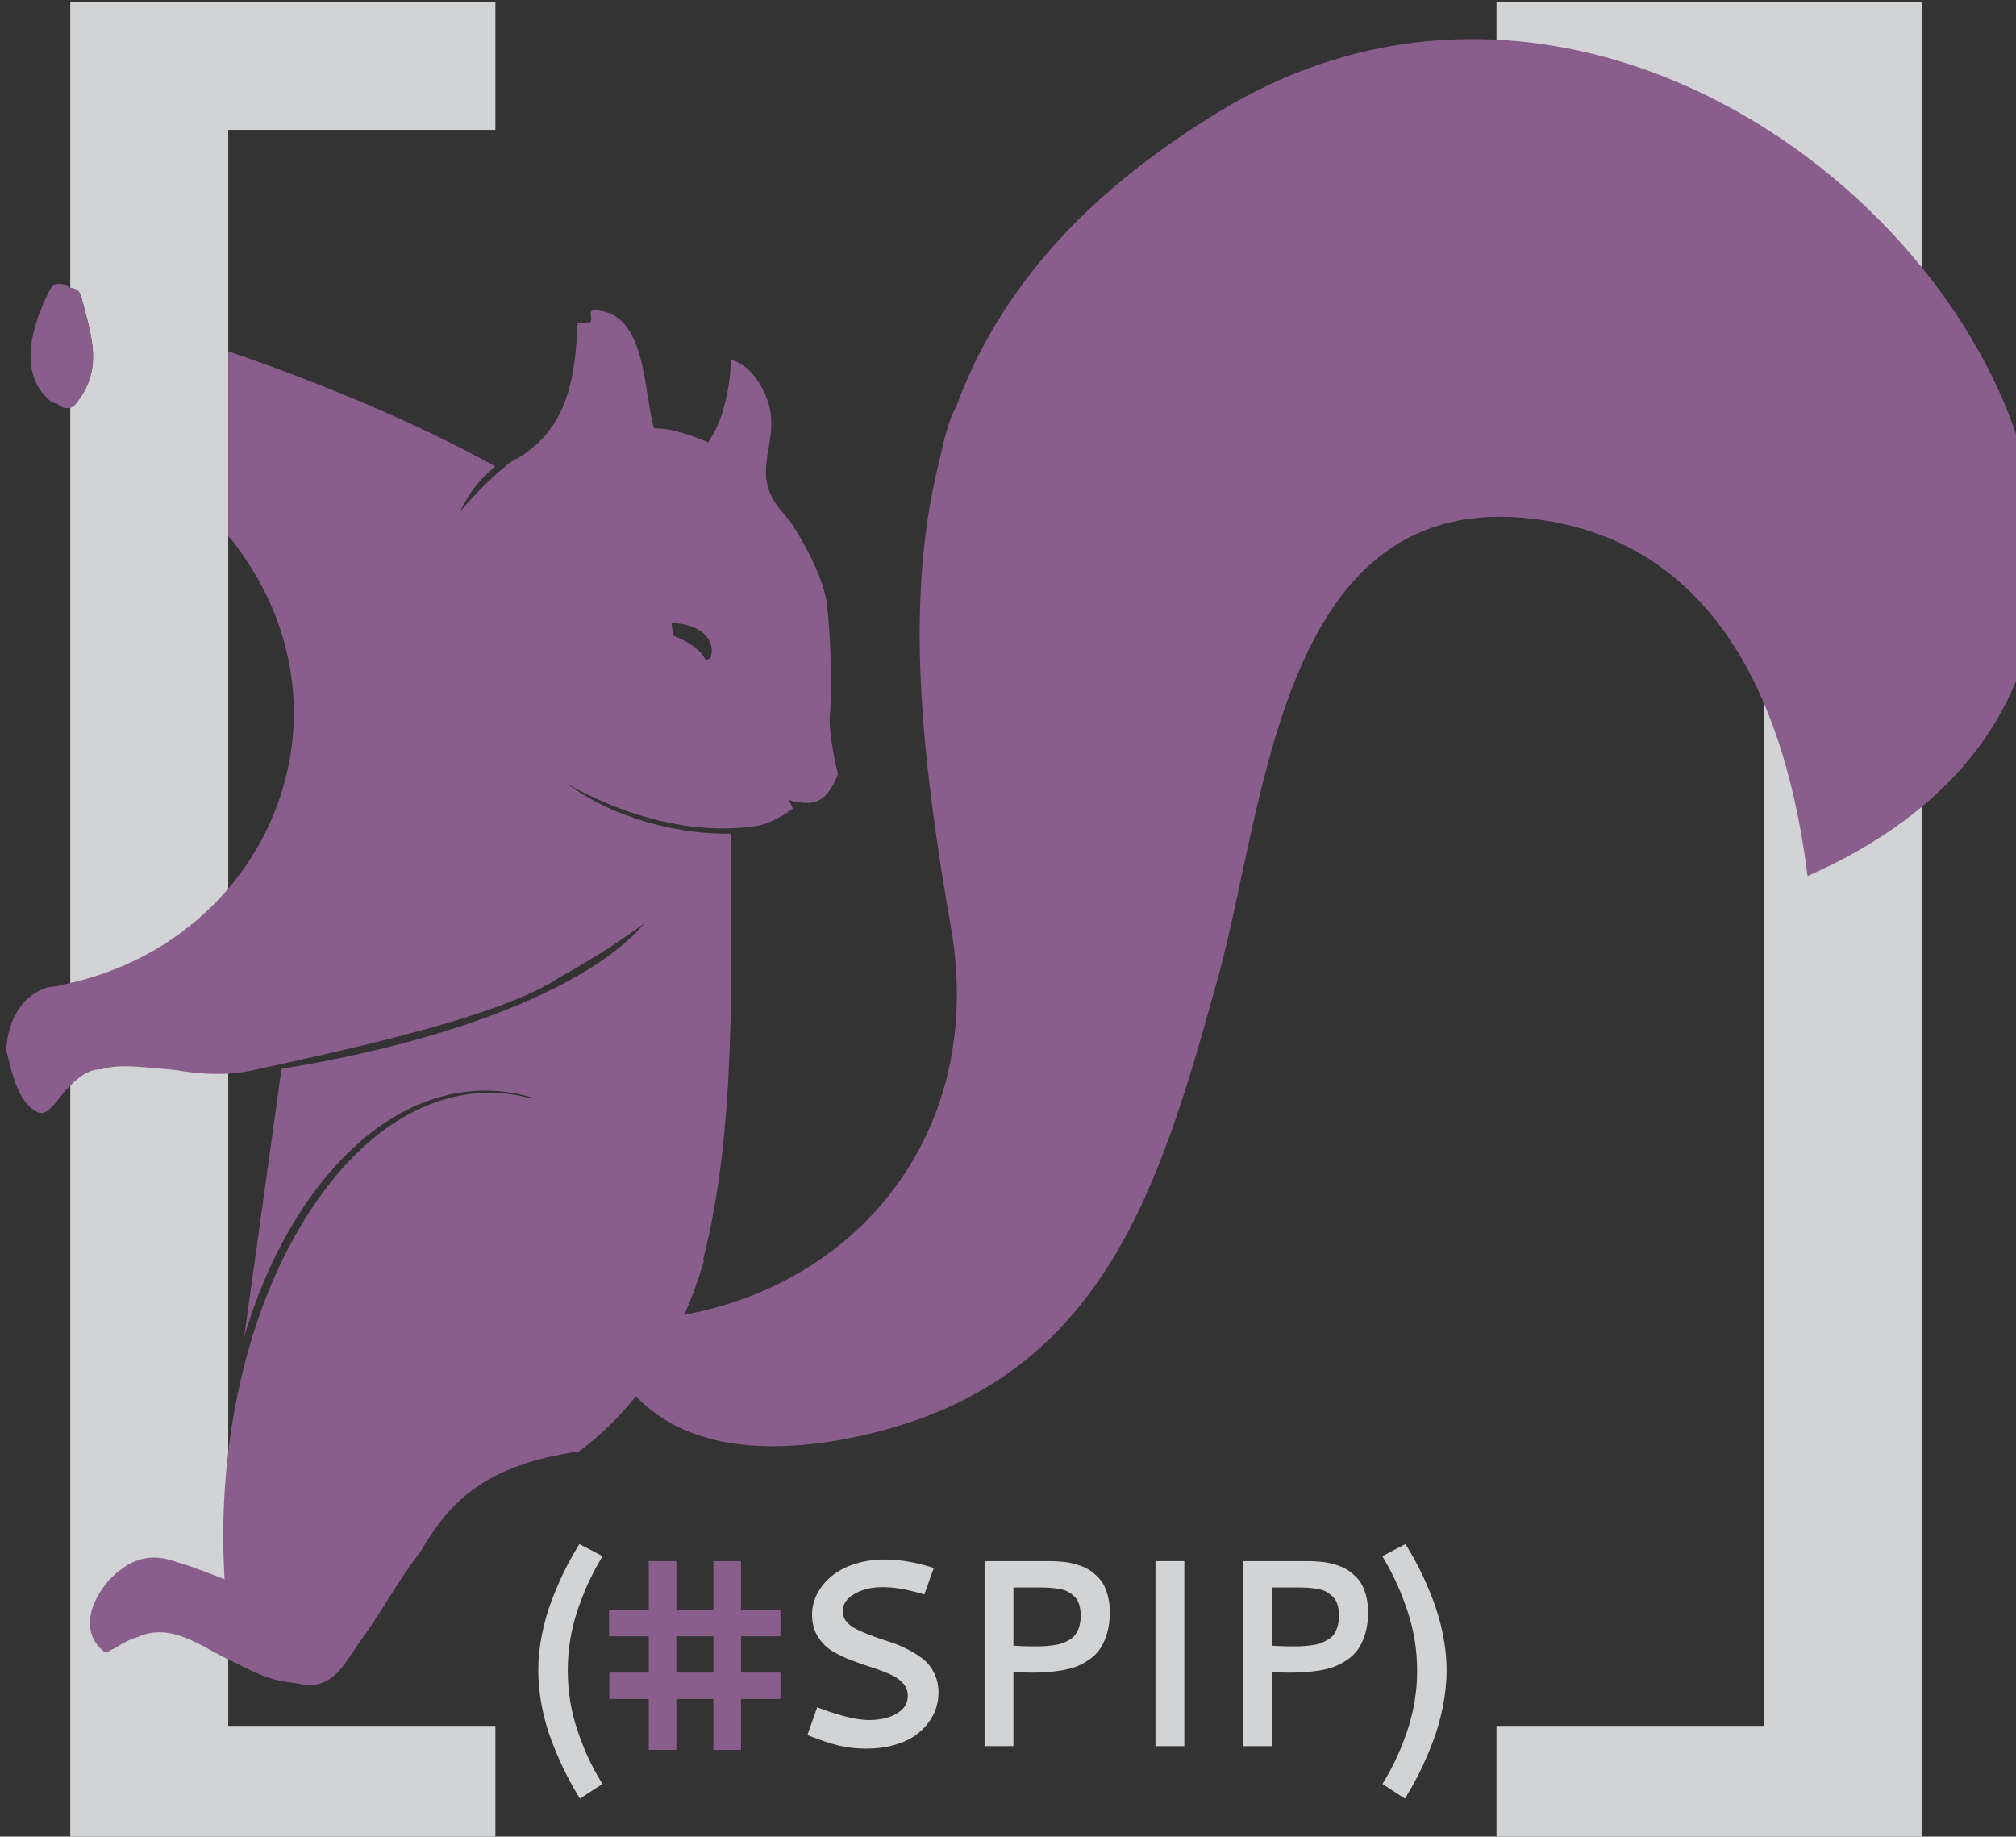 <svg enable-background="new 0 0 841.89 595.28" height="25" width="27.442" xmlns="http://www.w3.org/2000/svg"><rect width="100%" height="100%" fill="#333333" stroke="none"/><g transform="matrix(.055 0 0 .055 -10.608 -3.542)"><path d="m668.459 523.165v-212.817-245.429h-105.218v31.624h66.119v213.805 181.193h-66.118v31.624z" fill="#d1d3d4"/><path d="m311.133 301.979c5.015-2.616 9.365-5.247 13.111-7.881.018-.019.035-.037.053-.056-3.762 2.65-8.129 5.295-13.172 7.925-8.136 5.127-26.689 8.981-42.492 12.034-.001.003-.001.007-.002.012 15.805-3.053 34.366-6.909 42.502-12.034z" fill="#fff"/><path d="m335.687 492.352c-1.526-4.638-2.3-9.508-2.3-14.473 0-5.005.773-9.906 2.3-14.567 1.538-4.688 3.493-9.031 5.815-12.905l.515-.86-5.75-3.007-.461.757c-1.161 1.906-2.266 3.922-3.285 5.989-1.017 2.065-2.047 4.446-3.062 7.076-1.024 2.654-1.85 5.528-2.455 8.543-.607 3.021-.915 6.019-.915 8.914 0 2.933.308 5.974.914 9.034.605 3.056 1.441 5.972 2.486 8.671 1.033 2.665 2.079 5.073 3.108 7.153 1.03 2.076 2.14 4.107 3.298 6.032l.505.839 5.574-3.631-.477-.782c-2.319-3.815-4.275-8.114-5.81-12.783z" fill="#d1d3d4"/><path d="m386.035 469.369v-6.521h-9.763v-12.082h-6.833v12.082h-9.171v-12.082h-6.833v12.082h-9.826v6.521h9.826v8.987h-9.764v6.524h9.764v12.604h6.833v-12.604h9.171v12.604h6.833v-12.604h9.763v-6.524h-9.763v-8.987zm-16.597 8.987h-9.171v-8.987h9.171z" fill="#8a5e8c"/><g fill="#d1d3d4"><path d="m424.028 478.381c-.741-1.463-1.739-2.673-2.965-3.591-1.157-.863-2.486-1.672-3.951-2.393-1.462-.721-2.969-1.321-4.478-1.785-1.443-.442-2.883-.94-4.281-1.478-1.379-.528-2.628-1.071-3.715-1.616-.977-.49-1.774-1.127-2.362-1.893-.555-.721-.823-1.525-.823-2.453 0-1.702.887-3.068 2.711-4.186 3.74-2.271 9.085-2.401 16.628-.222l.854.247 2.327-6.561-.947-.286c-6.964-2.101-13.305-2.384-18.514-.723-2.264.723-4.186 1.715-5.712 2.946-1.536 1.243-2.757 2.707-3.626 4.358-.88 1.673-1.328 3.453-1.328 5.291 0 2.066.49 3.896 1.458 5.442.951 1.524 2.202 2.755 3.716 3.648 1.425.845 3.025 1.604 4.756 2.253 1.691.633 3.39 1.223 5.089 1.772 1.655.536 3.176 1.114 4.523 1.725 1.253.568 2.288 1.316 3.069 2.224.73.853 1.087 1.841 1.087 3.016 0 1.771-.824 3.159-2.517 4.242-1.799 1.152-4.204 1.736-7.137 1.736-2.863 0-6.855-.948-11.874-2.815l-.901-.335-2.415 6.86.844.338c2.52.997 4.833 1.759 6.872 2.263 2.075.511 4.37.77 6.825.77 2.463 0 4.734-.282 6.753-.836 2.04-.563 3.76-1.313 5.116-2.23 1.357-.92 2.514-2.006 3.437-3.226.927-1.226 1.599-2.486 1.998-3.743.398-1.253.602-2.527.602-3.792.002-1.83-.375-3.502-1.119-4.967z"/><path d="m478.844 496.56h7.142v-45.794h-7.142z"/><path d="m466.123 456.813c-.429-.829-.996-1.596-1.698-2.275-.667-.646-1.323-1.178-1.954-1.583-.639-.411-1.412-.771-2.288-1.073-.866-.292-1.592-.503-2.218-.643-.638-.146-1.409-.254-2.29-.332-.87-.073-1.532-.114-1.991-.126-.448-.009-1.016-.015-1.701-.015h-15.437v45.794h7.142v-18.348c3.499.222 5.943.169 7.933.056 1.109-.064 2.379-.208 3.769-.427 1.427-.226 2.69-.546 3.753-.946 1.071-.405 2.168-.983 3.258-1.724 1.123-.763 2.055-1.693 2.771-2.761.701-1.048 1.279-2.353 1.714-3.879.435-1.523.654-3.252.654-5.143 0-1.322-.133-2.561-.397-3.675-.265-1.125-.609-2.101-1.02-2.9zm-6.174 10.226c-.256.791-.574 1.445-.95 1.944-.371.486-.874.919-1.5 1.283-.672.394-1.32.695-1.918.892-.602.198-1.374.354-2.297.472-.952.119-1.757.188-2.413.208-1.666.052-4.439.053-7.184-.146v-14.402h6.719c.919 0 1.716.025 2.385.076.665.049 1.438.147 2.322.299.806.135 1.494.357 2.049.667.575.317 1.131.732 1.659 1.231.473.448.845 1.063 1.102 1.829.272.812.415 1.775.415 2.863 0 1.045-.131 1.984-.389 2.784z"/><path d="m531.067 459.714c-.265-1.126-.608-2.102-1.019-2.901-.426-.829-.997-1.596-1.698-2.275-.668-.646-1.325-1.178-1.954-1.583-.641-.411-1.41-.771-2.289-1.073-.866-.292-1.591-.503-2.215-.643-.64-.146-1.412-.254-2.292-.332-.869-.073-1.532-.114-1.992-.126-.447-.009-1.017-.015-1.702-.015h-15.436v45.794h7.142v-18.348c3.497.222 5.939.169 7.933.056 1.109-.064 2.379-.208 3.768-.427 1.428-.226 2.69-.546 3.754-.946 1.072-.405 2.168-.983 3.259-1.724 1.123-.763 2.055-1.693 2.771-2.761.702-1.048 1.278-2.353 1.715-3.879.434-1.523.654-3.252.654-5.143-.001-1.322-.135-2.56-.399-3.674zm-7.196 7.325c-.252.791-.569 1.445-.946 1.944-.372.486-.875.919-1.5 1.283-.674.394-1.321.695-1.919.892-.602.198-1.373.354-2.297.472-.952.119-1.758.188-2.412.208-1.665.052-4.438.053-7.185-.146v-14.402h6.719c.919 0 1.715.025 2.386.076.663.049 1.438.147 2.321.299.806.135 1.494.357 2.049.667.574.317 1.133.732 1.66 1.231.473.448.843 1.063 1.101 1.829.274.812.415 1.775.415 2.863 0 1.045-.132 1.984-.392 2.784z"/><path d="m549.985 468.904c-.607-3.019-1.435-5.893-2.456-8.543-1.014-2.627-2.043-5.01-3.062-7.076-1.013-2.055-2.114-4.069-3.287-5.989l-.459-.757-5.743 3.006.508.856c2.304 3.879 4.255 8.229 5.802 12.928 1.535 4.67 2.314 9.565 2.314 14.55 0 4.965-.775 9.836-2.302 14.473-1.532 4.663-3.487 8.965-5.809 12.783l-.478.782 5.568 3.627.507-.832c1.165-1.917 2.277-3.942 3.301-6.022 1.028-2.093 2.07-4.51 3.094-7.187 1.033-2.705 1.868-5.624 2.484-8.677.618-3.067.931-6.097.931-9.008.001-2.893-.306-5.892-.913-8.914z"/></g><path d="m362.497 223.097c2.657 1.474 4.578 3.339 4.985 4.691.724-.193 1.175-.469 1.175-.469s1.542-3.178-1.569-6.049c-3.112-2.871-8.009-2.626-8.009-2.626s.046 1.42.569 3.177c.902.307 1.87.734 2.849 1.276z" fill="none"/><path d="m249.36 277.736v-80.678-45.718-54.797h66.12v-31.624h-105.218v70.772c1.184-.001 2.335.629 2.717 2.123 2.532 9.891 5.687 18.047-1.525 26.719-.331.398-.746.638-1.192.768v112.435 2.203 243.226h105.218v-31.625h-66.12v-211.601z" fill="#d1d3d4"/><path d="m494.783 91.916c-32.236 19.589-51.728 41.699-62.605 66.54-.989 2.259-1.906 4.538-2.756 6.843-2.381 4.304-3.194 9.743-4.305 14.093-.59 2.396-1.12 4.814-1.587 7.256-6.095 31.734-2.257 67.39 4.702 107.315 8.526 48.917-21.202 87.541-65.979 95.823 1.866-4.272 3.47-8.717 4.841-13.294-.061-.13-.127-.256-.191-.384 8.359-32.614 6.825-71.286 6.881-104.34 0-.353.002-.699.004-1.051-4.989.107-10.22-.412-15.565-1.548-3.438-.731-6.925-1.722-10.422-3.037-5.22-1.878-10.134-4.537-14.645-7.806 8.207 4.641 16.629 7.856 24.786 9.593 5.458 1.162 10.788 1.649 15.853 1.475 1.251-.043 2.487-.117 3.705-.243 1.198-.125 2.373-.295 3.533-.5 4.376-1.199 8.096-4.179 8.096-4.179l-1.139-2.163s.678.265 1.693.495c.209.047.434.091.668.132 1.403.245 3.219.335 4.854-.303 3.228-1.267 5.056-6.646 5.056-6.646s-2.397-9.449-1.992-14.544c.403-5.09.427-17.428-.713-27.348-.486-4.221-2.763-9.723-5.829-15.226-1.021-1.833-2.131-3.669-3.293-5.455-4.281-4.765-5.949-7.548-5.978-11.98-.012-1.477.127-2.99.332-4.522.057-.279.108-.587.164-.877.219-1.156.432-2.375.6-3.658.257-1.745.288-3.786.042-5.845-.927-5.447-4.695-11.871-9.923-13.164.187 2.761-.479 8.381-2.189 13.673-.15.468-.308.936-.476 1.399-.774 1.896-1.691 3.712-2.879 5.434-1.601-.703-3.184-1.29-4.652-1.777-1.474-.485-2.835-.87-3.992-1.167-1.562-.382-3.674-.477-4.729-.523-1.041-3.659-1.562-8.664-2.504-13.498-1.537-7.906-4.19-15.353-12.047-15.706-3.167-.143 1.921 4.316-4.363 2.977-.122 2.741-.289 5.479-.59 8.166-1.014 9.037-3.572 17.463-11.193 23.357-.273.21-.537.425-.823.629-1.234.883-2.587 1.708-4.083 2.457-.75.612-1.485 1.245-2.215 1.877-1.068.928-2.118 1.866-3.108 2.802-3.015 2.845-5.568 5.62-7.145 7.726 1.435-3.23 3.444-6.25 6.119-8.979.844-.798 1.724-1.602 2.627-2.396-20.539-11.361-43.969-20.892-66.067-28.479v45.718c.917 1.013 1.709 2 2.361 2.955 12.719 17.221 16.191 36.681 12.446 54.383-5.436 25.676-26.062 47.65-55.718 53.689-.612.193-1.151.312-1.713.423-.813.029-1.606.135-2.377.307-5.82 2-8.856 7.346-9.697 13.049-.12.816-.195 1.637-.228 2.46 1.48 6.1 3.131 13.534 8.056 15.442 1.97.765 4.482-2.794 6.271-5.141.653-.718 1.338-1.427 2.048-2.089 2.13-1.993 4.431-3.584 7.089-3.479.701-.214 1.418-.377 2.152-.494 4.402-.711 9.362.155 14.327.453.726.064 1.442.149 2.152.248 5.876 1.038 12.549 1.356 18.332.138.633-.126 1.271-.263 1.913-.405 1.926-.425 3.89-.853 5.881-1.293 25.621-5.656 55.699-12.74 68.734-21.442 8.065-4.484 15.042-8.962 21.037-13.42-.004.004-.012.01-.019.014-12.859 15.369-46.818 29.121-89.858 36.068l-9.236 66.265c3.726-12.524 9.026-23.941 15.727-33.574 12.752-18.327 28.986-28.01 45.712-27.258 3.236.146 6.453.689 9.6 1.614.05.114.101.233.153.349-2.87-.8-5.79-1.279-8.731-1.414-16.896-.755-33.223 9.507-45.974 28.9-12.617 19.195-20.254 45.099-21.502 72.937-.269 6.005-.218 12.125.148 18.226.005.072.009.274.009.274s-6.49-2.533-6.509-2.448c-1.601-.66-4.887-1.752-4.909-1.644-4.998-1.955-8.798-1.445-12.113.279-.669.378-1.318.8-1.957 1.29-5.091 3.424-10.903 12.723-5.965 18.849.55.679 1.231 1.319 2.059 1.907.839-.51 1.687-.945 2.559-1.318 1.136-.808 2.317-1.459 3.524-1.961.603-.249 1.213-.465 1.825-.648 8.298-3.805 16.017 2.583 22.497 5.587.75.358 1.503.729 2.26 1.104 3.793 1.884 7.716 3.884 11.784 4.374.87.161 1.741.28 2.611.355.624.161 1.218.274 1.786.349 1.136.148 2.16.142 3.097-.007 2.204-.35 3.91-1.468 5.412-3.008 1.404-1.437 2.623-3.25 3.887-5.169.419-.64.844-1.293 1.283-1.944 5.256-6.995 9.676-15.48 15.312-22.718.366-.619.736-1.243 1.115-1.859 6.43-10.488 15.198-19.78 38.174-22.995 5.406-4.041 10.054-8.641 14.077-13.684 12.493 13.288 34.188 15.249 59.31 8.937 56.407-14.182 70.324-60.334 84.753-112.581 11.975-43.359 15.451-121.405 78.447-113.431 45.973 5.821 62.372 47.7 67.449 88.356 144.775-63.754-15.584-268.207-145.442-189.299zm-127.696 129.355c3.112 2.871 1.569 6.049 1.569 6.049s-.451.275-1.175.469c-.407-1.353-2.328-3.218-4.985-4.691-.979-.542-1.947-.969-2.85-1.276-.523-1.756-.569-3.177-.569-3.177s4.898-.246 8.01 2.626z" fill="#8a5e8c"/><path d="m212.979 137.814c-.382-1.494-1.533-2.124-2.717-2.123-.045 0-.089-.005-.134-.004-1.299-1.327-3.887-1.586-4.897.407-4.163 8.21-8.286 20.334-.031 27.438.578.497 1.208.723 1.825.757.78.904 2.114 1.343 3.237 1.013.446-.13.861-.37 1.192-.768 7.212-8.672 4.057-16.828 1.525-26.72z" fill="#8a5e8c"/></g></svg>
